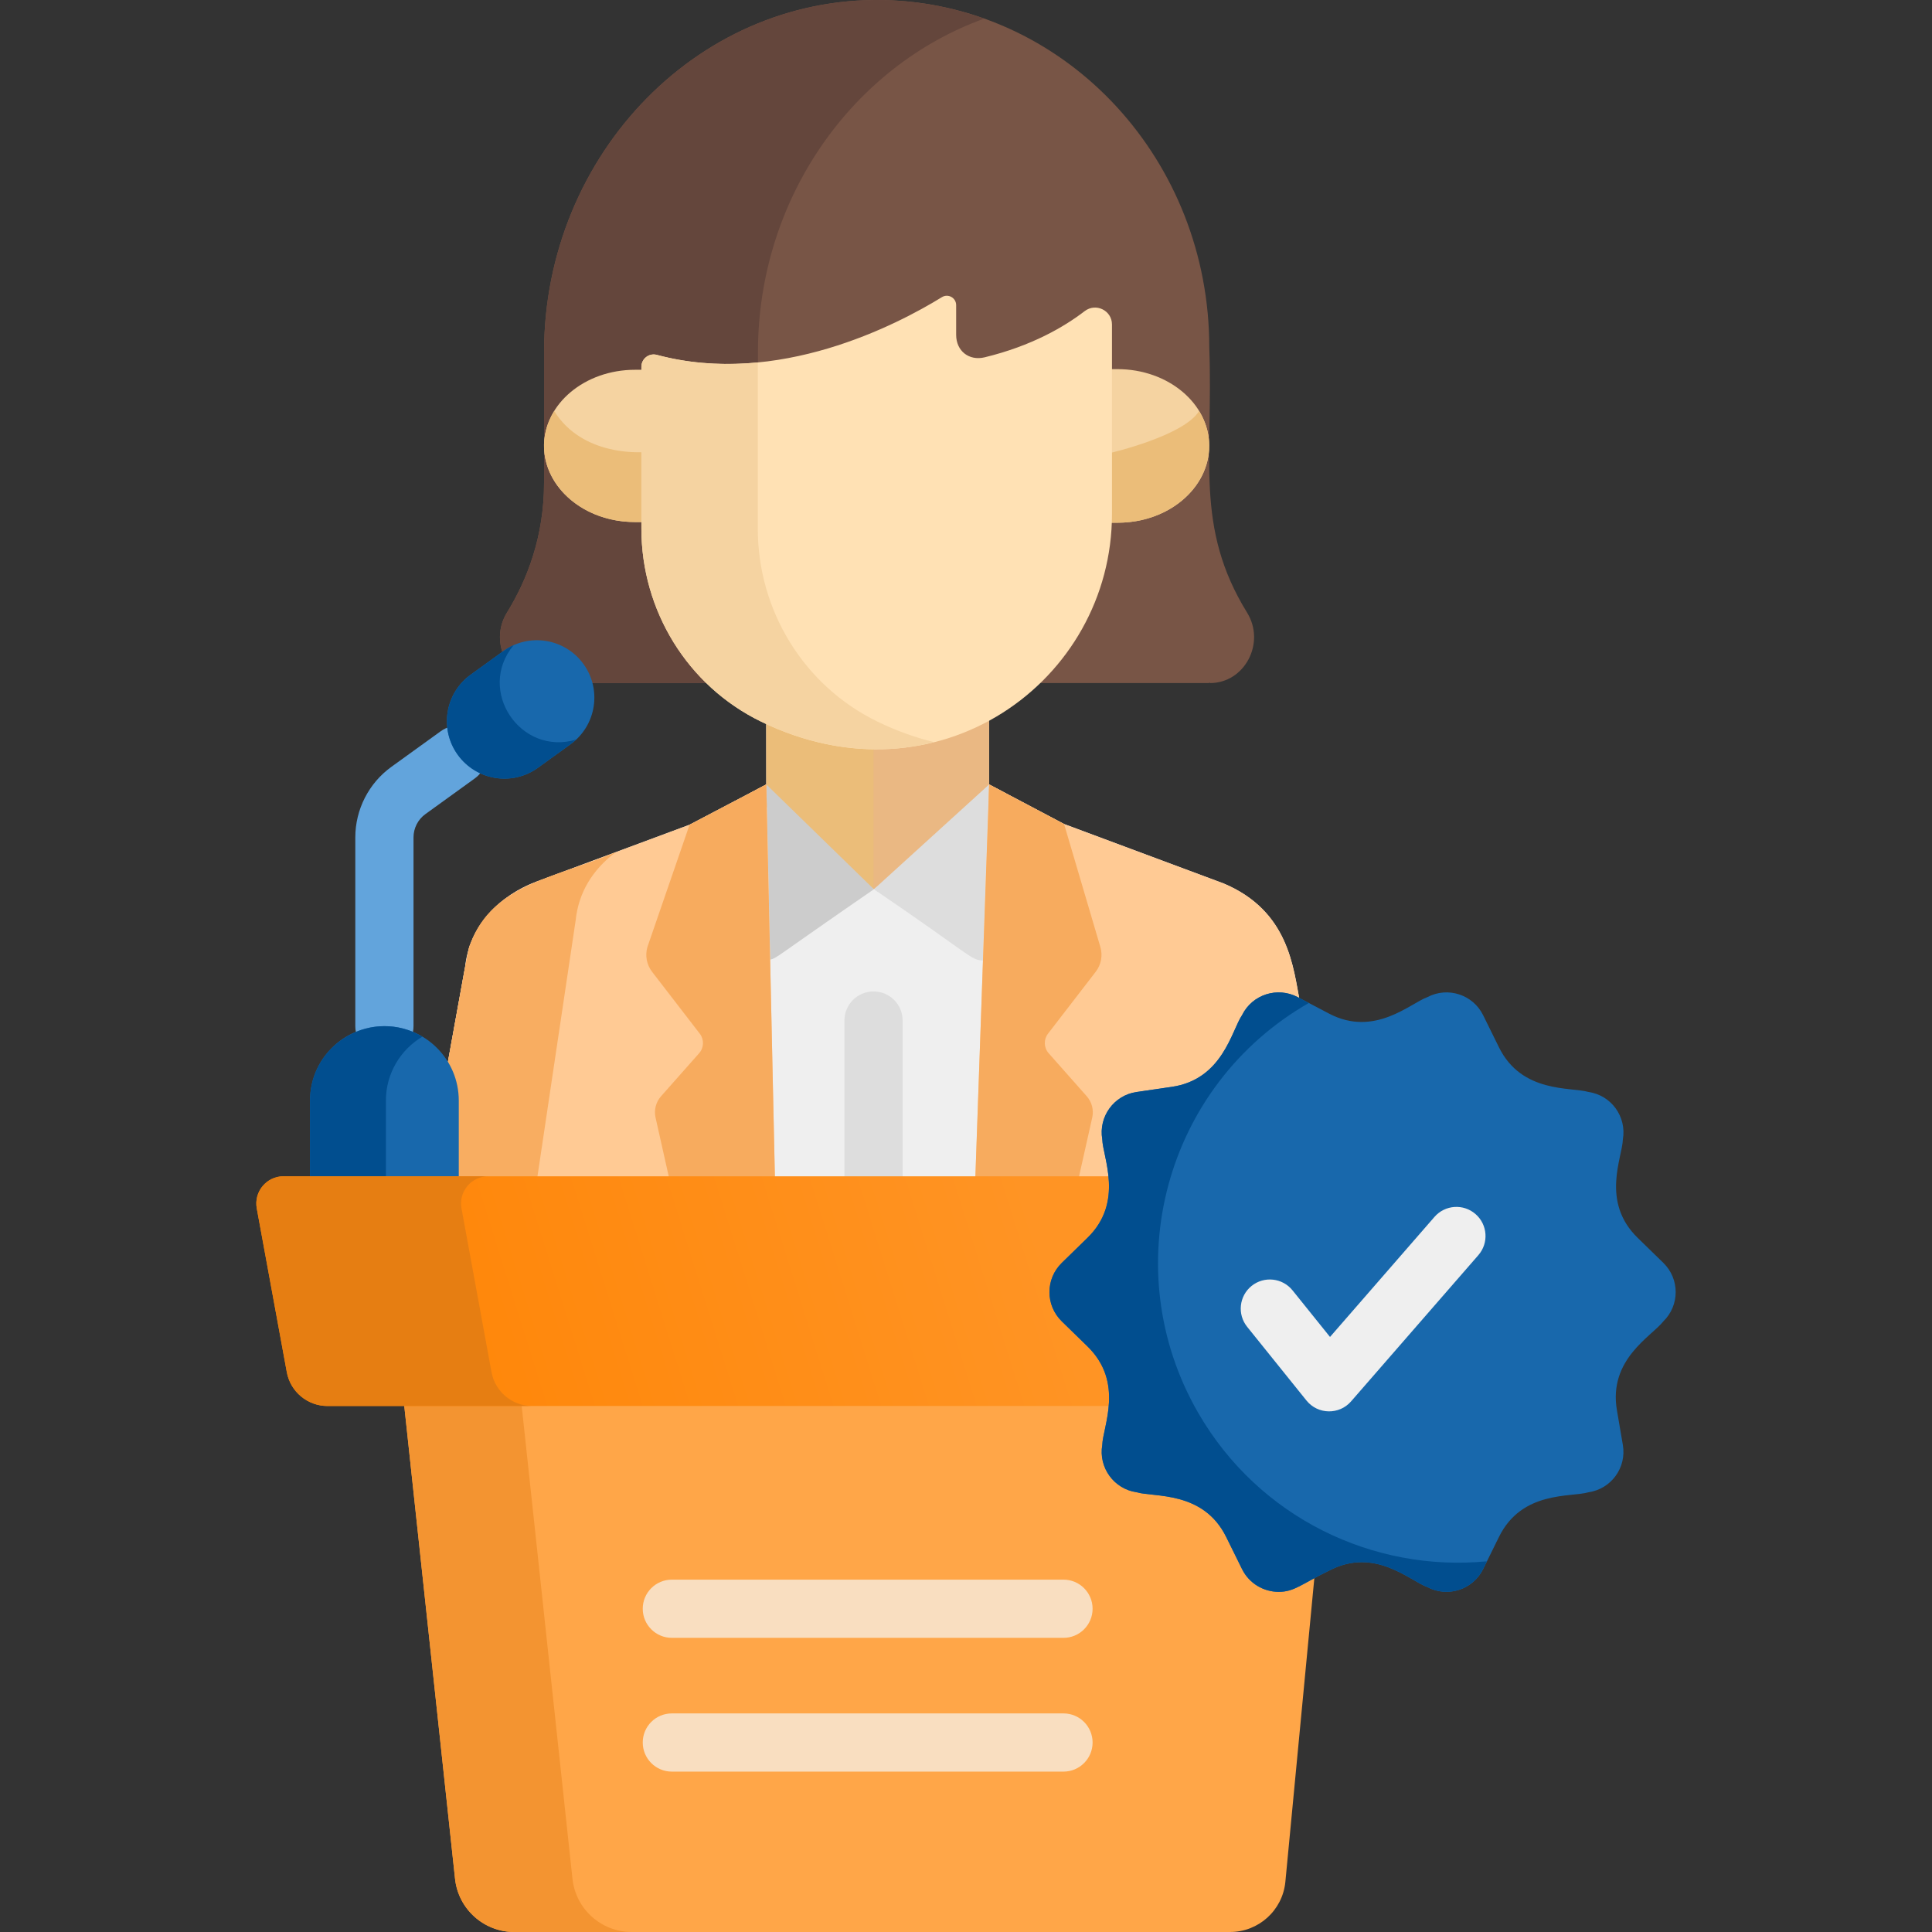 <svg width="63" height="63" viewBox="0 0 63 63" fill="none" xmlns="http://www.w3.org/2000/svg">
<rect x="0" y="0" width="63" height="63" fill="#333333" stroke="none"/>
<g clip-path="url(#clip0)">
<path d="M17.498 28.747C16.311 29.19 15.306 30.166 15.166 31.533L13.864 38.736H43.366L42.392 32.693C42.17 31.573 42.044 29.71 39.899 28.808L34.698 26.87L32.255 25.58V22.996C30.018 24.122 27.273 24.209 24.987 23.153L24.989 25.58L22.487 26.893L17.498 28.747Z" fill="#EFEFEF"/>
<path d="M32.813 25.875L32.255 25.58V22.996C30.018 24.122 27.273 24.209 24.987 23.153L24.989 25.58L24.438 25.869V25.875L28.497 28.997L32.813 25.875Z" fill="#EAB883"/>
<path d="M24.689 26.068L28.485 28.988V23.892C27.285 23.9 26.083 23.659 24.987 23.153L24.989 25.58L24.689 25.737V26.068Z" fill="#EBBD79"/>
<path d="M40.666 19.977C38.945 17.186 39.566 14.948 39.433 11.324C39.433 5.249 34.853 0.292 29.101 0.012C22.893 -0.29 17.741 4.996 17.741 11.485V15.744C17.741 17.499 17.185 18.916 16.531 19.977C15.919 20.969 16.611 22.274 17.741 22.274C21.974 22.274 33.736 22.274 39.433 22.274V22.246L39.456 22.274C40.586 22.274 41.278 20.969 40.666 19.977Z" fill="#785546"/>
<path d="M23.507 19.977C24.16 18.916 24.716 17.499 24.716 15.744V11.485C24.716 6.455 27.812 2.149 32.095 0.607C31.149 0.27 30.145 0.063 29.101 0.012C22.893 -0.29 17.741 4.996 17.741 11.485V15.744C17.741 17.499 17.185 18.917 16.531 19.977C15.919 20.969 16.611 22.275 17.741 22.275C19.202 22.275 23.275 22.275 24.717 22.275C23.586 22.275 22.895 20.969 23.507 19.977Z" fill="#64463C"/>
<path d="M36.439 12.037H36.215C36.215 13.671 36.215 15.896 36.215 17.045H36.439C38.091 17.045 39.43 15.924 39.43 14.541C39.43 13.158 38.091 12.037 36.439 12.037Z" fill="#F5D3A1"/>
<path d="M20.928 12.058H20.706C19.068 12.058 17.741 13.17 17.741 14.541C17.741 15.912 19.068 17.023 20.706 17.023H20.928V12.058Z" fill="#F5D3A1"/>
<path d="M36.215 14.767C36.215 15.654 36.215 16.48 36.215 17.045H36.439C38.688 17.045 40.11 15.051 39.102 13.402C38.607 14.212 36.232 14.763 36.215 14.767Z" fill="#EBBD79"/>
<path d="M18.072 13.402C17.055 15.046 18.482 17.023 20.706 17.023H20.928V14.746C20.897 14.739 18.989 14.887 18.072 13.402Z" fill="#EBBD79"/>
<path d="M32.053 31.322L32.255 25.58L28.497 28.997C31.703 31.175 31.634 31.298 32.053 31.322Z" fill="#DDDDDD"/>
<path d="M43.366 38.736L42.392 32.693C42.171 31.573 42.044 29.71 39.899 28.808L34.698 26.871L32.255 25.58L31.794 38.736H43.366Z" fill="#FFCA94"/>
<path d="M28.497 28.997L24.989 25.58L25.114 31.294C25.363 31.224 25.189 31.278 28.497 28.997Z" fill="#CCCCCC"/>
<path d="M13.864 38.736H25.276L24.989 25.58L22.487 26.893L17.498 28.747C16.55 29.101 15.701 29.816 15.349 30.752C15.238 31.045 15.376 30.37 13.864 38.736Z" fill="#FFCA94"/>
<path d="M20.079 27.788C18.167 28.616 16.081 28.808 15.349 30.752C15.238 31.045 15.376 30.37 13.864 38.736H17.47L18.771 30.014C18.864 29.111 19.317 28.362 20.079 27.788Z" fill="#F8AD61"/>
<path d="M35.102 38.736L35.616 36.444C35.672 36.196 35.605 35.937 35.437 35.747L34.196 34.345C34.036 34.165 34.027 33.897 34.174 33.707L35.73 31.688C35.907 31.458 35.964 31.158 35.881 30.879L34.698 26.87L32.255 25.58L31.793 38.736H35.102V38.736Z" fill="#F7AB5E"/>
<path d="M21.263 31.688L22.819 33.707C22.966 33.897 22.957 34.165 22.798 34.344L21.556 35.747C21.388 35.937 21.321 36.196 21.377 36.444L21.891 38.736H25.276L24.988 25.58L22.486 26.893L21.112 30.879C21.03 31.157 21.086 31.458 21.263 31.688Z" fill="#F7AB5E"/>
<path d="M20.915 11.96V17.241C20.915 19.908 22.417 22.362 24.814 23.529C30.577 26.334 36.26 22.212 36.26 16.762C36.26 16.633 36.26 10.363 36.26 10.581C36.26 10.122 35.733 9.866 35.369 10.146C34.704 10.657 33.643 11.279 32.111 11.651C31.599 11.776 31.179 11.446 31.179 10.918V9.951C31.179 9.711 30.918 9.565 30.714 9.69C29.257 10.587 25.352 12.628 21.418 11.572C21.164 11.504 20.915 11.697 20.915 11.96Z" fill="#FFE1B4"/>
<path d="M28.61 23.529C26.213 22.362 24.711 19.908 24.711 17.242V11.819C23.652 11.922 22.536 11.873 21.418 11.572C21.164 11.504 20.915 11.697 20.915 11.96V17.241C20.915 19.908 22.417 22.362 24.814 23.529C26.782 24.487 28.741 24.636 30.467 24.202C29.854 24.053 29.233 23.832 28.61 23.529Z" fill="#F5D3A1"/>
<path d="M28.485 32.329C27.961 32.329 27.536 32.754 27.536 33.278V38.736H29.434V33.278C29.434 32.753 29.009 32.329 28.485 32.329Z" fill="#DDDDDD"/>
<path d="M12.535 34.411C12.011 34.411 11.586 33.986 11.586 33.462V27.306C11.586 26.398 12.025 25.538 12.761 25.007L14.372 23.844C14.797 23.538 15.39 23.633 15.697 24.058C16.004 24.483 15.908 25.076 15.483 25.383L13.873 26.546C13.629 26.721 13.484 27.006 13.484 27.306V33.462C13.484 33.986 13.059 34.411 12.535 34.411Z" fill="#62A4DC"/>
<path d="M14.927 24.613C14.322 23.775 14.511 22.604 15.35 21.999L16.412 21.232C17.25 20.626 18.421 20.815 19.027 21.654C19.632 22.492 19.443 23.663 18.605 24.269L17.542 25.036C16.703 25.642 15.533 25.452 14.927 24.613Z" fill="#1868AC"/>
<path d="M16.748 21.038C16.448 21.172 16.365 21.279 15.35 21.999C14.511 22.604 14.322 23.775 14.927 24.614C15.532 25.451 16.703 25.642 17.542 25.036C18.592 24.271 18.613 24.279 18.787 24.117C16.968 24.662 15.527 22.512 16.748 21.038Z" fill="#014E8F"/>
<path d="M14.96 38.736V35.888C14.96 34.548 13.874 33.462 12.535 33.462C11.195 33.462 10.109 34.548 10.109 35.888V38.736H14.96Z" fill="#1868AC"/>
<path d="M13.772 33.805C12.168 32.849 10.109 34.001 10.109 35.888V38.736H12.584V35.888C12.584 35.001 13.062 34.227 13.772 33.805Z" fill="#014E8F"/>
<path d="M13.142 45.468L14.839 61.27C14.947 62.255 15.779 63 16.77 63H40.11C41.042 63 41.823 62.293 41.914 61.365L42.898 51.052L43.338 45.468C40.8 45.468 13.985 45.468 13.142 45.468Z" fill="#FFA648"/>
<path d="M18.668 61.27L16.971 45.469H13.142L14.839 61.27C14.947 62.255 15.779 63 16.77 63H20.599C19.608 63 18.777 62.255 18.668 61.27Z" fill="#F39431"/>
<path d="M35.618 43.088C35.081 42.565 35.081 41.704 35.618 41.181C36.066 40.558 37.314 40.121 37.139 38.357H9.246C8.692 38.357 8.273 38.859 8.373 39.405L9.352 44.742C9.469 45.383 10.028 45.848 10.68 45.848H37.148C37.289 44.157 36.073 43.707 35.618 43.088Z" fill="url(#paint0_linear)"/>
<path d="M16.027 44.742L15.049 39.405C14.948 38.859 15.367 38.357 15.922 38.357H9.246C8.692 38.357 8.273 38.859 8.373 39.405L9.352 44.742C9.469 45.383 10.028 45.848 10.68 45.848H17.355C16.703 45.848 16.145 45.383 16.027 44.742Z" fill="#E67E12"/>
<path d="M34.679 53.408H21.908C21.384 53.408 20.959 52.983 20.959 52.459C20.959 51.935 21.384 51.51 21.908 51.51H34.679C35.203 51.51 35.628 51.935 35.628 52.459C35.628 52.983 35.203 53.408 34.679 53.408Z" fill="#F9DEC0"/>
<path d="M34.679 57.77H21.908C21.384 57.77 20.959 57.345 20.959 56.821C20.959 56.296 21.384 55.872 21.908 55.872H34.679C35.203 55.872 35.628 56.297 35.628 56.821C35.628 57.345 35.203 57.77 34.679 57.77Z" fill="#F9DEC0"/>
<path d="M54.239 41.18L53.403 40.365C52.192 39.185 52.904 37.746 52.92 37.151C53.046 36.413 52.542 35.715 51.798 35.608C51.231 35.44 49.625 35.661 48.88 34.153L48.363 33.104C48.031 32.431 47.212 32.165 46.548 32.514C45.991 32.712 44.825 33.834 43.336 33.051L42.315 32.514C41.66 32.17 40.836 32.423 40.501 33.104C40.162 33.598 39.876 35.199 38.209 35.441L37.065 35.608C36.323 35.715 35.817 36.412 35.944 37.151C35.959 37.737 36.664 39.192 35.46 40.365L34.624 41.18C34.087 41.704 34.087 42.565 34.624 43.088L35.46 43.903C36.671 45.083 35.96 46.523 35.944 47.117C35.817 47.857 36.323 48.553 37.065 48.661C37.631 48.828 39.238 48.608 39.983 50.116L40.501 51.165C40.737 51.644 41.215 51.908 41.697 51.908C42.212 51.908 42.449 51.647 43.336 51.218C44.834 50.43 45.974 51.551 46.548 51.754C47.211 52.102 48.03 51.838 48.363 51.165L48.88 50.116C49.629 48.599 51.219 48.832 51.798 48.661C52.54 48.553 53.046 47.857 52.919 47.117L52.726 45.988C52.44 44.319 53.866 43.572 54.239 43.088C54.776 42.565 54.776 41.703 54.239 41.18Z" fill="#1868AC"/>
<path d="M42.602 45.669L40.669 43.267C40.34 42.859 40.405 42.261 40.813 41.932C41.221 41.604 41.819 41.668 42.148 42.077L43.37 43.596L46.776 39.682C47.12 39.286 47.72 39.245 48.115 39.589C48.51 39.933 48.552 40.532 48.208 40.928L44.057 45.697C43.67 46.142 42.973 46.13 42.602 45.669Z" fill="#EFEFEF"/>
<path d="M39.072 46.072C36.374 41.398 37.971 35.403 42.679 32.706L42.315 32.514C41.66 32.17 40.836 32.423 40.501 33.104C40.162 33.598 39.876 35.199 38.209 35.441L37.065 35.608C36.323 35.715 35.817 36.412 35.944 37.151C35.959 37.737 36.664 39.192 35.46 40.365L34.624 41.181C34.087 41.704 34.087 42.565 34.624 43.088L35.46 43.903C36.671 45.083 35.96 46.523 35.944 47.118C35.817 47.857 36.323 48.553 37.065 48.661C37.631 48.828 39.238 48.607 39.983 50.116L40.501 51.165C40.737 51.644 41.215 51.908 41.697 51.908C42.212 51.908 42.449 51.647 43.336 51.218C44.834 50.43 45.974 51.551 46.548 51.754C47.211 52.103 48.03 51.838 48.363 51.165L48.487 50.912C44.79 51.271 41.051 49.499 39.072 46.072Z" fill="#014E8F"/>
</g>
<defs>
<linearGradient id="paint0_linear" x1="33.395" y1="38.357" x2="9.306" y2="45.914" gradientUnits="userSpaceOnUse">
<stop stop-color="#FF9424"/>
<stop offset="1" stop-color="#FF8302"/>
</linearGradient>
<clipPath id="clip0">
<rect width="63" height="63" fill="white"/>
</clipPath>
</defs>
</svg>
